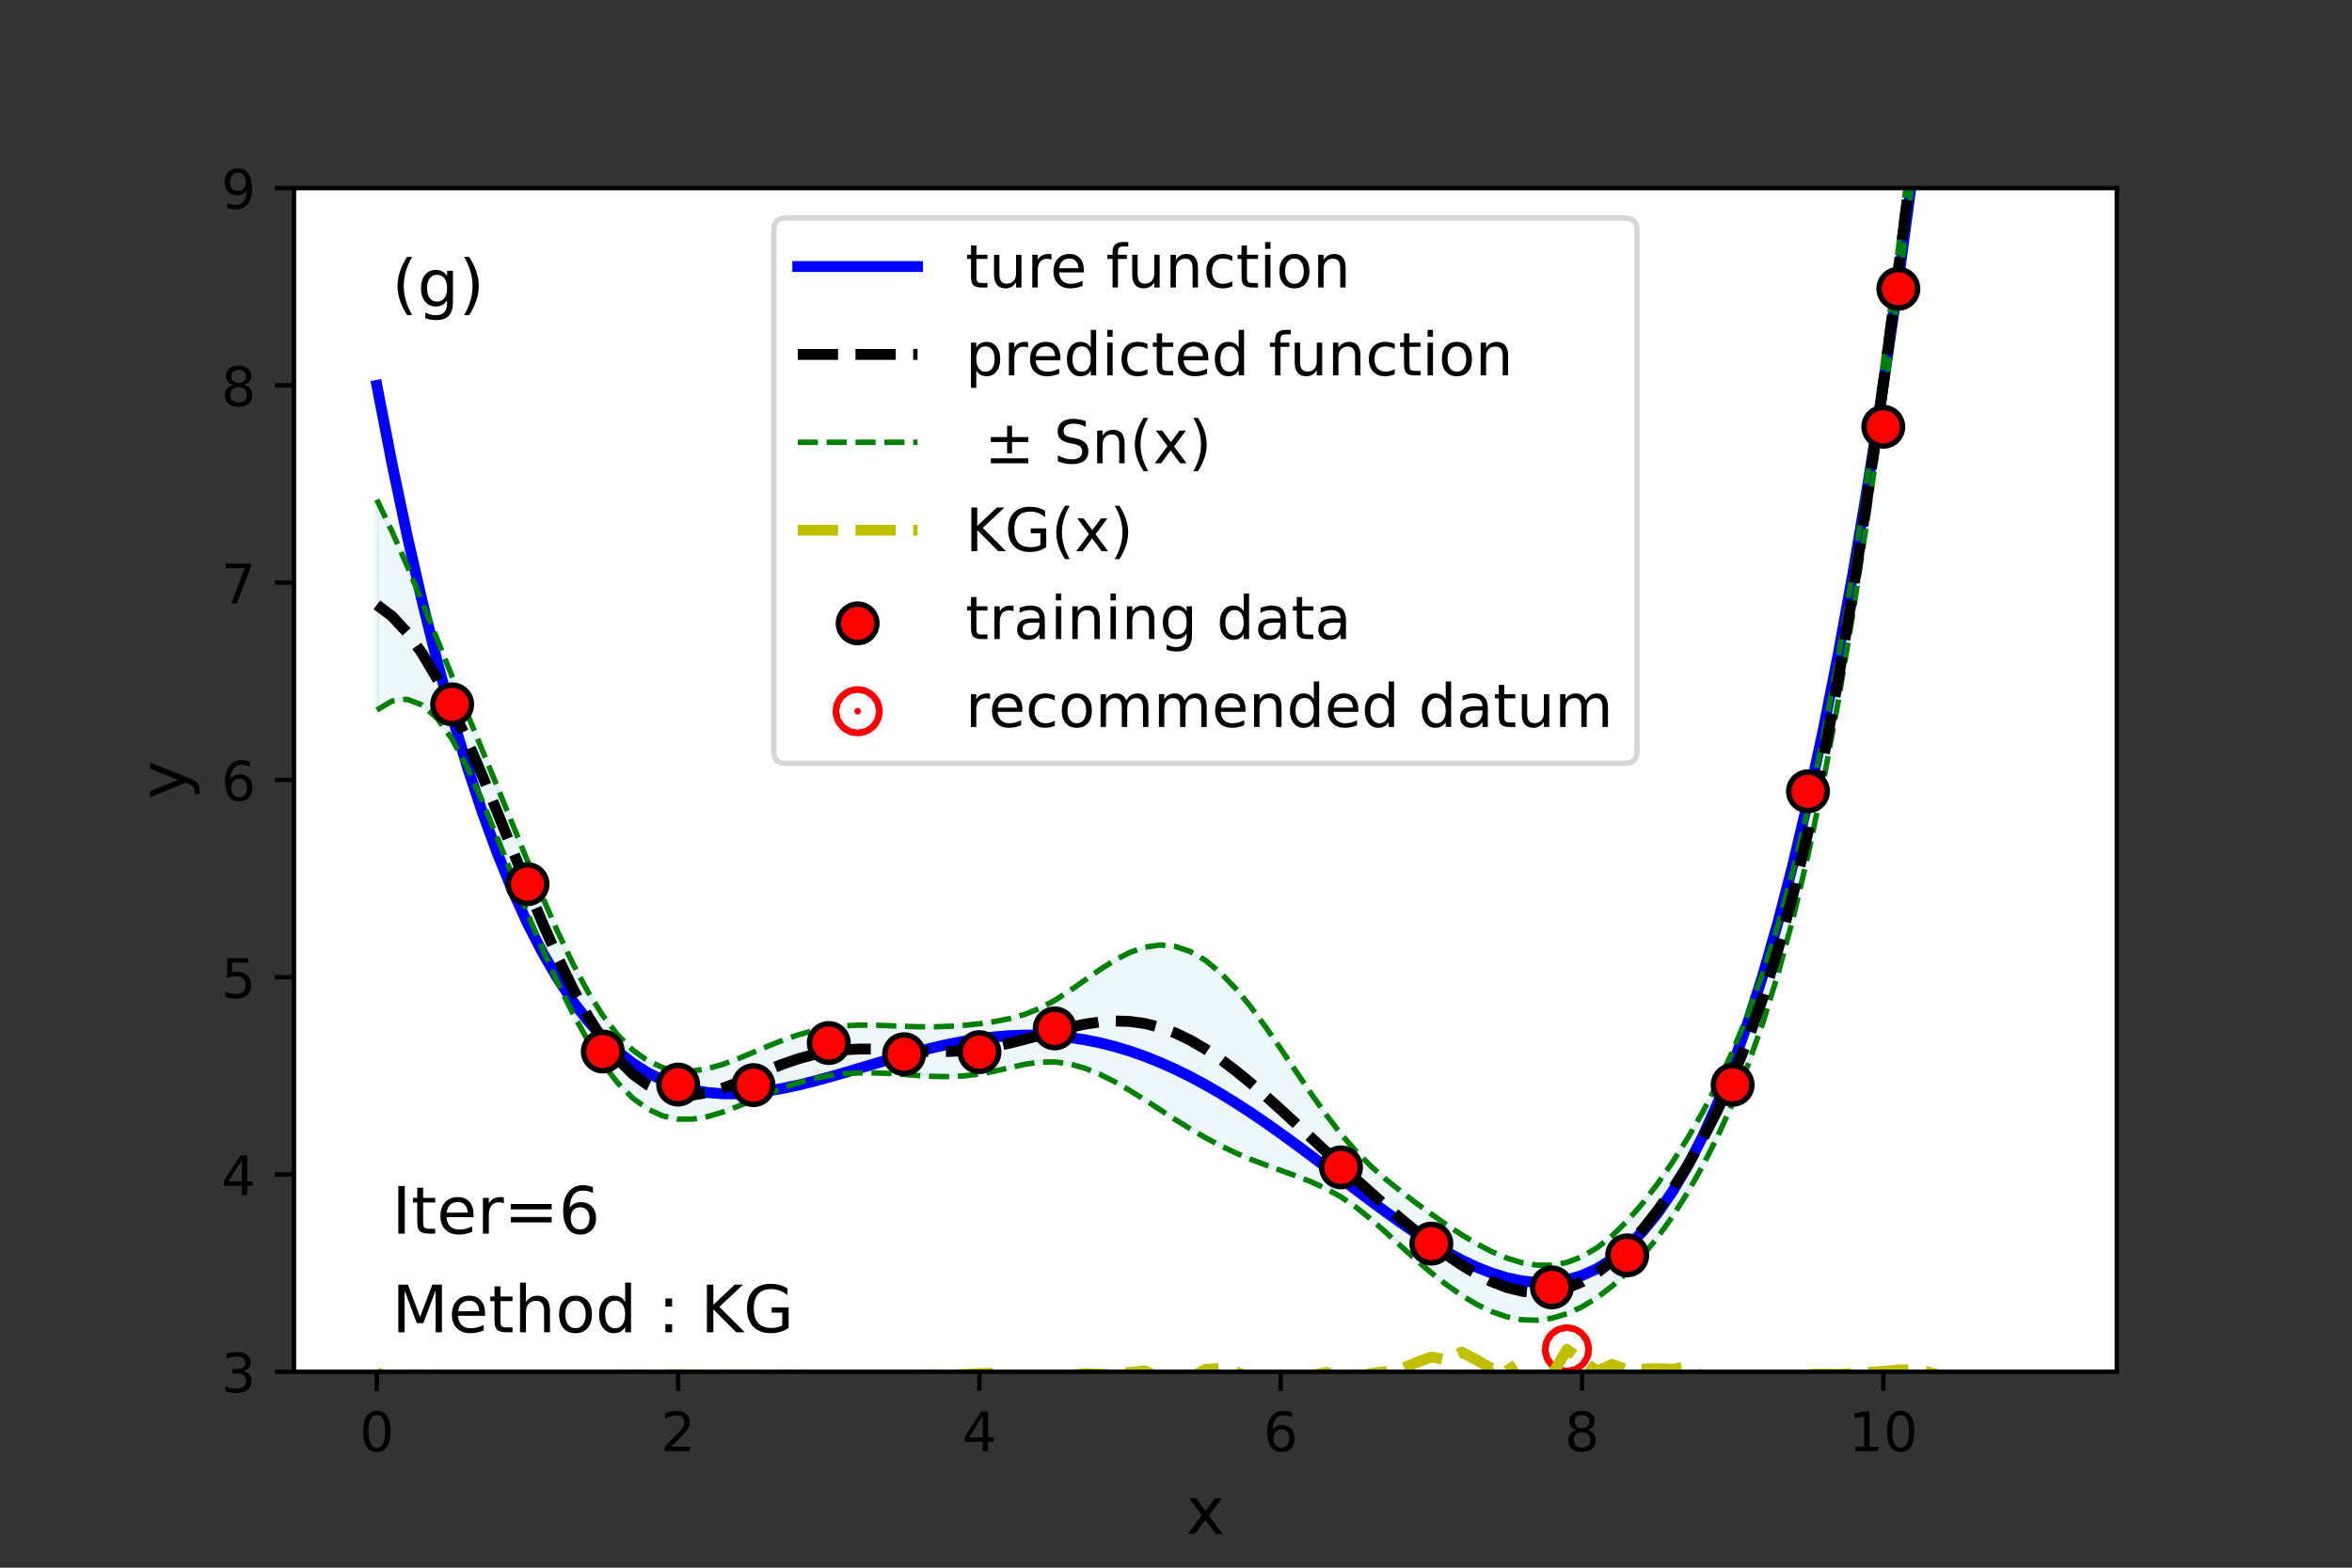 <?xml version="1.0" encoding="utf-8" standalone="no"?>
<!DOCTYPE svg PUBLIC "-//W3C//DTD SVG 1.1//EN"
  "http://www.w3.org/Graphics/SVG/1.1/DTD/svg11.dtd">
<!-- Created with matplotlib (https://matplotlib.org/) -->
<svg height="288pt" version="1.1" viewBox="0 0 432 288" width="432pt" xmlns="http://www.w3.org/2000/svg" xmlns:xlink="http://www.w3.org/1999/xlink">
 <rect x="0" y="0" width="432" height="288" fill="#333333" stroke="none"/>
 <defs>
  <style type="text/css">*{stroke-linecap:butt;stroke-linejoin:round;}</style>
 </defs>
 <g id="figure_1">
  <g id="patch_1">
   <path d="M 0 288 
L 432 288 
L 432 0 
L 0 0 
z
" style="fill:none;"/>
  </g>
  <g id="axes_1">
   <g id="patch_2">
    <path d="M 54 252 
L 388.8 252 
L 388.8 34.56 
L 54 34.56 
z
" style="fill:#ffffff;"/>
   </g>
   <g id="PolyCollection_1">
    <path clip-path="url(#pab3b0b5435)" d="M 69.218 91.794 
L 69.218 130.442 
L 71.985 128.796 
L 74.752 128.461 
L 77.519 129.501 
L 80.286 131.953 
L 83.053 135.815 
L 85.82 140.983 
L 88.587 147.165 
L 91.354 153.931 
L 94.121 160.89 
L 96.888 167.759 
L 99.655 174.343 
L 102.421 180.499 
L 105.188 186.121 
L 107.955 191.12 
L 110.722 195.426 
L 113.489 198.985 
L 116.256 201.767 
L 119.023 203.769 
L 121.79 205.024 
L 124.557 205.598 
L 127.324 205.584 
L 130.091 205.098 
L 132.858 204.264 
L 135.625 203.209 
L 138.392 202.051 
L 141.159 200.895 
L 143.926 199.823 
L 146.693 198.897 
L 149.46 198.154 
L 152.226 197.611 
L 154.993 197.267 
L 157.76 197.105 
L 160.527 197.099 
L 163.294 197.212 
L 166.061 197.398 
L 168.828 197.599 
L 171.595 197.75 
L 174.362 197.786 
L 177.129 197.65 
L 179.896 197.314 
L 182.663 196.788 
L 185.43 196.146 
L 188.197 195.531 
L 190.964 195.126 
L 193.731 195.085 
L 196.498 195.465 
L 199.264 196.243 
L 202.031 197.363 
L 204.798 198.758 
L 207.565 200.358 
L 210.332 202.089 
L 213.099 203.882 
L 215.866 205.67 
L 218.633 207.392 
L 221.4 209.002 
L 224.167 210.472 
L 226.934 211.788 
L 229.701 212.96 
L 232.468 214.019 
L 235.235 215.012 
L 238.002 216.008 
L 240.769 217.089 
L 243.536 218.351 
L 246.302 219.891 
L 249.069 221.778 
L 251.836 224.001 
L 254.603 226.453 
L 257.37 228.987 
L 260.137 231.476 
L 262.904 233.836 
L 265.671 236.01 
L 268.438 237.951 
L 271.205 239.614 
L 273.972 240.95 
L 276.739 241.91 
L 279.506 242.452 
L 282.273 242.546 
L 285.04 242.178 
L 287.807 241.352 
L 290.574 240.083 
L 293.34 238.389 
L 296.107 236.278 
L 298.874 233.747 
L 301.641 230.783 
L 304.408 227.373 
L 307.175 223.498 
L 309.942 219.135 
L 312.709 214.25 
L 315.476 208.786 
L 318.243 202.661 
L 321.01 195.759 
L 323.777 187.932 
L 326.544 179.008 
L 329.311 168.803 
L 332.078 157.146 
L 334.845 143.9 
L 337.612 128.985 
L 340.379 112.385 
L 343.145 94.165 
L 345.912 74.461 
L 348.679 53.492 
L 351.446 31.564 
L 354.213 9.09 
L 356.98 -13.386 
L 359.747 -35.199 
L 362.514 -55.629 
L 365.281 -74.005 
L 368.048 -89.772 
L 370.815 -102.475 
L 373.582 -111.76 
L 373.582 -142.102 
L 373.582 -142.102 
L 370.815 -126.517 
L 368.048 -108.509 
L 365.281 -88.548 
L 362.514 -67.149 
L 359.747 -44.816 
L 356.98 -21.989 
L 354.213 0.956 
L 351.446 23.646 
L 348.679 45.689 
L 345.912 66.708 
L 343.145 86.383 
L 340.379 104.487 
L 337.612 120.896 
L 334.845 135.582 
L 332.078 148.594 
L 329.311 160.034 
L 326.544 170.041 
L 323.777 178.776 
L 321.01 186.409 
L 318.243 193.111 
L 315.476 199.045 
L 312.709 204.355 
L 309.942 209.158 
L 307.175 213.532 
L 304.408 217.519 
L 301.641 221.119 
L 298.874 224.304 
L 296.107 227.023 
L 293.34 229.221 
L 290.574 230.858 
L 287.807 231.921 
L 285.04 232.429 
L 282.273 232.424 
L 279.506 231.964 
L 276.739 231.111 
L 273.972 229.929 
L 271.205 228.478 
L 268.438 226.814 
L 265.671 224.99 
L 262.904 223.05 
L 260.137 221.026 
L 257.37 218.921 
L 254.603 216.698 
L 251.836 214.266 
L 249.069 211.501 
L 246.302 208.32 
L 243.536 204.732 
L 240.769 200.835 
L 238.002 196.763 
L 235.235 192.659 
L 232.468 188.669 
L 229.701 184.93 
L 226.934 181.572 
L 224.167 178.708 
L 221.4 176.432 
L 218.633 174.807 
L 215.866 173.867 
L 213.099 173.608 
L 210.332 173.993 
L 207.565 174.948 
L 204.798 176.369 
L 202.031 178.124 
L 199.264 180.059 
L 196.498 182.002 
L 193.731 183.781 
L 190.964 185.252 
L 188.197 186.354 
L 185.43 187.13 
L 182.663 187.677 
L 179.896 188.073 
L 177.129 188.358 
L 174.362 188.543 
L 171.595 188.63 
L 168.828 188.623 
L 166.061 188.544 
L 163.294 188.43 
L 160.527 188.335 
L 157.76 188.325 
L 154.993 188.457 
L 152.226 188.781 
L 149.46 189.323 
L 146.693 190.084 
L 143.926 191.039 
L 141.159 192.138 
L 138.392 193.31 
L 135.625 194.463 
L 132.858 195.495 
L 130.091 196.292 
L 127.324 196.742 
L 124.557 196.731 
L 121.79 196.153 
L 119.023 194.914 
L 116.256 192.935 
L 113.489 190.16 
L 110.722 186.56 
L 107.955 182.146 
L 105.188 176.974 
L 102.421 171.15 
L 99.655 164.821 
L 96.888 158.165 
L 94.121 151.36 
L 91.354 144.555 
L 88.587 137.819 
L 85.82 131.103 
L 83.053 124.298 
L 80.286 117.395 
L 77.519 110.526 
L 74.752 103.87 
L 71.985 97.585 
L 69.218 91.794 
z
" style="fill:#add8e6;fill-opacity:0.2;stroke:#add8e6;stroke-opacity:0.2;"/>
   </g>
   <g id="PathCollection_1">
    <defs>
     <path d="M 0 0.612 
C 0.162 0.612 0.318 0.548 0.433 0.433 
C 0.548 0.318 0.612 0.162 0.612 0 
C 0.612 -0.162 0.548 -0.318 0.433 -0.433 
C 0.318 -0.548 0.162 -0.612 0 -0.612 
C -0.162 -0.612 -0.318 -0.548 -0.433 -0.433 
C -0.548 -0.318 -0.612 -0.162 -0.612 0 
C -0.612 0.162 -0.548 0.318 -0.433 0.433 
C -0.318 0.548 -0.162 0.612 0 0.612 
z
" id="m91e4981011" style="stroke:#ff0000;stroke-width:8;"/>
    </defs>
    <g clip-path="url(#pab3b0b5435)">
     <use style="fill:#ff0000;stroke:#ff0000;stroke-width:8;" x="287.807" xlink:href="#m91e4981011" y="247.895"/>
    </g>
   </g>
   <g id="matplotlib.axis_1">
    <g id="xtick_1">
     <g id="line2d_1">
      <defs>
       <path d="M 0 0 
L 0 3.5 
" id="m05c52cda92" style="stroke:#000000;stroke-width:0.8;"/>
      </defs>
      <g>
       <use style="stroke:#000000;stroke-width:0.8;" x="69.218" xlink:href="#m05c52cda92" y="252"/>
      </g>
     </g>
     <g id="text_1">
      <!-- 0 -->
      <g transform="translate(66.037 266.598)scale(0.1 -0.1)">
       <defs>
        <path d="M 31.781 66.406 
Q 24.172 66.406 20.328 58.906 
Q 16.5 51.422 16.5 36.375 
Q 16.5 21.391 20.328 13.891 
Q 24.172 6.391 31.781 6.391 
Q 39.453 6.391 43.281 13.891 
Q 47.125 21.391 47.125 36.375 
Q 47.125 51.422 43.281 58.906 
Q 39.453 66.406 31.781 66.406 
z
M 31.781 74.219 
Q 44.047 74.219 50.516 64.516 
Q 56.984 54.828 56.984 36.375 
Q 56.984 17.969 50.516 8.266 
Q 44.047 -1.422 31.781 -1.422 
Q 19.531 -1.422 13.062 8.266 
Q 6.594 17.969 6.594 36.375 
Q 6.594 54.828 13.062 64.516 
Q 19.531 74.219 31.781 74.219 
z
" id="DejaVuSans-48"/>
       </defs>
       <use xlink:href="#DejaVuSans-48"/>
      </g>
     </g>
    </g>
    <g id="xtick_2">
     <g id="line2d_2">
      <g>
       <use style="stroke:#000000;stroke-width:0.8;" x="124.557" xlink:href="#m05c52cda92" y="252"/>
      </g>
     </g>
     <g id="text_2">
      <!-- 2 -->
      <g transform="translate(121.376 266.598)scale(0.1 -0.1)">
       <defs>
        <path d="M 19.188 8.297 
L 53.609 8.297 
L 53.609 0 
L 7.328 0 
L 7.328 8.297 
Q 12.938 14.109 22.625 23.891 
Q 32.328 33.688 34.812 36.531 
Q 39.547 41.844 41.422 45.531 
Q 43.312 49.219 43.312 52.781 
Q 43.312 58.594 39.234 62.25 
Q 35.156 65.922 28.609 65.922 
Q 23.969 65.922 18.812 64.312 
Q 13.672 62.703 7.812 59.422 
L 7.812 69.391 
Q 13.766 71.781 18.938 73 
Q 24.125 74.219 28.422 74.219 
Q 39.75 74.219 46.484 68.547 
Q 53.219 62.891 53.219 53.422 
Q 53.219 48.922 51.531 44.891 
Q 49.859 40.875 45.406 35.406 
Q 44.188 33.984 37.641 27.219 
Q 31.109 20.453 19.188 8.297 
z
" id="DejaVuSans-50"/>
       </defs>
       <use xlink:href="#DejaVuSans-50"/>
      </g>
     </g>
    </g>
    <g id="xtick_3">
     <g id="line2d_3">
      <g>
       <use style="stroke:#000000;stroke-width:0.8;" x="179.896" xlink:href="#m05c52cda92" y="252"/>
      </g>
     </g>
     <g id="text_3">
      <!-- 4 -->
      <g transform="translate(176.715 266.598)scale(0.1 -0.1)">
       <defs>
        <path d="M 37.797 64.312 
L 12.891 25.391 
L 37.797 25.391 
z
M 35.203 72.906 
L 47.609 72.906 
L 47.609 25.391 
L 58.016 25.391 
L 58.016 17.188 
L 47.609 17.188 
L 47.609 0 
L 37.797 0 
L 37.797 17.188 
L 4.891 17.188 
L 4.891 26.703 
z
" id="DejaVuSans-52"/>
       </defs>
       <use xlink:href="#DejaVuSans-52"/>
      </g>
     </g>
    </g>
    <g id="xtick_4">
     <g id="line2d_4">
      <g>
       <use style="stroke:#000000;stroke-width:0.8;" x="235.235" xlink:href="#m05c52cda92" y="252"/>
      </g>
     </g>
     <g id="text_4">
      <!-- 6 -->
      <g transform="translate(232.053 266.598)scale(0.1 -0.1)">
       <defs>
        <path d="M 33.016 40.375 
Q 26.375 40.375 22.484 35.828 
Q 18.609 31.297 18.609 23.391 
Q 18.609 15.531 22.484 10.953 
Q 26.375 6.391 33.016 6.391 
Q 39.656 6.391 43.531 10.953 
Q 47.406 15.531 47.406 23.391 
Q 47.406 31.297 43.531 35.828 
Q 39.656 40.375 33.016 40.375 
z
M 52.594 71.297 
L 52.594 62.312 
Q 48.875 64.062 45.094 64.984 
Q 41.312 65.922 37.594 65.922 
Q 27.828 65.922 22.672 59.328 
Q 17.531 52.734 16.797 39.406 
Q 19.672 43.656 24.016 45.922 
Q 28.375 48.188 33.594 48.188 
Q 44.578 48.188 50.953 41.516 
Q 57.328 34.859 57.328 23.391 
Q 57.328 12.156 50.688 5.359 
Q 44.047 -1.422 33.016 -1.422 
Q 20.359 -1.422 13.672 8.266 
Q 6.984 17.969 6.984 36.375 
Q 6.984 53.656 15.188 63.938 
Q 23.391 74.219 37.203 74.219 
Q 40.922 74.219 44.703 73.484 
Q 48.484 72.75 52.594 71.297 
z
" id="DejaVuSans-54"/>
       </defs>
       <use xlink:href="#DejaVuSans-54"/>
      </g>
     </g>
    </g>
    <g id="xtick_5">
     <g id="line2d_5">
      <g>
       <use style="stroke:#000000;stroke-width:0.8;" x="290.574" xlink:href="#m05c52cda92" y="252"/>
      </g>
     </g>
     <g id="text_5">
      <!-- 8 -->
      <g transform="translate(287.392 266.598)scale(0.1 -0.1)">
       <defs>
        <path d="M 31.781 34.625 
Q 24.75 34.625 20.719 30.859 
Q 16.703 27.094 16.703 20.516 
Q 16.703 13.922 20.719 10.156 
Q 24.75 6.391 31.781 6.391 
Q 38.812 6.391 42.859 10.172 
Q 46.922 13.969 46.922 20.516 
Q 46.922 27.094 42.891 30.859 
Q 38.875 34.625 31.781 34.625 
z
M 21.922 38.812 
Q 15.578 40.375 12.031 44.719 
Q 8.5 49.078 8.5 55.328 
Q 8.5 64.062 14.719 69.141 
Q 20.953 74.219 31.781 74.219 
Q 42.672 74.219 48.875 69.141 
Q 55.078 64.062 55.078 55.328 
Q 55.078 49.078 51.531 44.719 
Q 48 40.375 41.703 38.812 
Q 48.828 37.156 52.797 32.312 
Q 56.781 27.484 56.781 20.516 
Q 56.781 9.906 50.312 4.234 
Q 43.844 -1.422 31.781 -1.422 
Q 19.734 -1.422 13.25 4.234 
Q 6.781 9.906 6.781 20.516 
Q 6.781 27.484 10.781 32.312 
Q 14.797 37.156 21.922 38.812 
z
M 18.312 54.391 
Q 18.312 48.734 21.844 45.562 
Q 25.391 42.391 31.781 42.391 
Q 38.141 42.391 41.719 45.562 
Q 45.312 48.734 45.312 54.391 
Q 45.312 60.062 41.719 63.234 
Q 38.141 66.406 31.781 66.406 
Q 25.391 66.406 21.844 63.234 
Q 18.312 60.062 18.312 54.391 
z
" id="DejaVuSans-56"/>
       </defs>
       <use xlink:href="#DejaVuSans-56"/>
      </g>
     </g>
    </g>
    <g id="xtick_6">
     <g id="line2d_6">
      <g>
       <use style="stroke:#000000;stroke-width:0.8;" x="345.912" xlink:href="#m05c52cda92" y="252"/>
      </g>
     </g>
     <g id="text_6">
      <!-- 10 -->
      <g transform="translate(339.55 266.598)scale(0.1 -0.1)">
       <defs>
        <path d="M 12.406 8.297 
L 28.516 8.297 
L 28.516 63.922 
L 10.984 60.406 
L 10.984 69.391 
L 28.422 72.906 
L 38.281 72.906 
L 38.281 8.297 
L 54.391 8.297 
L 54.391 0 
L 12.406 0 
z
" id="DejaVuSans-49"/>
       </defs>
       <use xlink:href="#DejaVuSans-49"/>
       <use x="63.623" xlink:href="#DejaVuSans-48"/>
      </g>
     </g>
    </g>
    <g id="text_7">
     <!-- x -->
     <g transform="translate(217.849 281.796)scale(0.12 -0.12)">
      <defs>
       <path d="M 54.891 54.688 
L 35.109 28.078 
L 55.906 0 
L 45.312 0 
L 29.391 21.484 
L 13.484 0 
L 2.875 0 
L 24.125 28.609 
L 4.688 54.688 
L 15.281 54.688 
L 29.781 35.203 
L 44.281 54.688 
z
" id="DejaVuSans-120"/>
      </defs>
      <use xlink:href="#DejaVuSans-120"/>
     </g>
    </g>
   </g>
   <g id="matplotlib.axis_2">
    <g id="ytick_1">
     <g id="line2d_7">
      <defs>
       <path d="M 0 0 
L -3.5 0 
" id="m1da224f43c" style="stroke:#000000;stroke-width:0.8;"/>
      </defs>
      <g>
       <use style="stroke:#000000;stroke-width:0.8;" x="54" xlink:href="#m1da224f43c" y="252"/>
      </g>
     </g>
     <g id="text_8">
      <!-- 3 -->
      <g transform="translate(40.638 255.799)scale(0.1 -0.1)">
       <defs>
        <path d="M 40.578 39.312 
Q 47.656 37.797 51.625 33 
Q 55.609 28.219 55.609 21.188 
Q 55.609 10.406 48.188 4.484 
Q 40.766 -1.422 27.094 -1.422 
Q 22.516 -1.422 17.656 -0.516 
Q 12.797 0.391 7.625 2.203 
L 7.625 11.719 
Q 11.719 9.328 16.594 8.109 
Q 21.484 6.891 26.812 6.891 
Q 36.078 6.891 40.938 10.547 
Q 45.797 14.203 45.797 21.188 
Q 45.797 27.641 41.281 31.266 
Q 36.766 34.906 28.719 34.906 
L 20.219 34.906 
L 20.219 43.016 
L 29.109 43.016 
Q 36.375 43.016 40.234 45.922 
Q 44.094 48.828 44.094 54.297 
Q 44.094 59.906 40.109 62.906 
Q 36.141 65.922 28.719 65.922 
Q 24.656 65.922 20.016 65.031 
Q 15.375 64.156 9.812 62.312 
L 9.812 71.094 
Q 15.438 72.656 20.344 73.438 
Q 25.25 74.219 29.594 74.219 
Q 40.828 74.219 47.359 69.109 
Q 53.906 64.016 53.906 55.328 
Q 53.906 49.266 50.438 45.094 
Q 46.969 40.922 40.578 39.312 
z
" id="DejaVuSans-51"/>
       </defs>
       <use xlink:href="#DejaVuSans-51"/>
      </g>
     </g>
    </g>
    <g id="ytick_2">
     <g id="line2d_8">
      <g>
       <use style="stroke:#000000;stroke-width:0.8;" x="54" xlink:href="#m1da224f43c" y="215.76"/>
      </g>
     </g>
     <g id="text_9">
      <!-- 4 -->
      <g transform="translate(40.638 219.559)scale(0.1 -0.1)">
       <use xlink:href="#DejaVuSans-52"/>
      </g>
     </g>
    </g>
    <g id="ytick_3">
     <g id="line2d_9">
      <g>
       <use style="stroke:#000000;stroke-width:0.8;" x="54" xlink:href="#m1da224f43c" y="179.52"/>
      </g>
     </g>
     <g id="text_10">
      <!-- 5 -->
      <g transform="translate(40.638 183.319)scale(0.1 -0.1)">
       <defs>
        <path d="M 10.797 72.906 
L 49.516 72.906 
L 49.516 64.594 
L 19.828 64.594 
L 19.828 46.734 
Q 21.969 47.469 24.109 47.828 
Q 26.266 48.188 28.422 48.188 
Q 40.625 48.188 47.75 41.5 
Q 54.891 34.812 54.891 23.391 
Q 54.891 11.625 47.562 5.094 
Q 40.234 -1.422 26.906 -1.422 
Q 22.312 -1.422 17.547 -0.641 
Q 12.797 0.141 7.719 1.703 
L 7.719 11.625 
Q 12.109 9.234 16.797 8.062 
Q 21.484 6.891 26.703 6.891 
Q 35.156 6.891 40.078 11.328 
Q 45.016 15.766 45.016 23.391 
Q 45.016 31 40.078 35.438 
Q 35.156 39.891 26.703 39.891 
Q 22.75 39.891 18.812 39.016 
Q 14.891 38.141 10.797 36.281 
z
" id="DejaVuSans-53"/>
       </defs>
       <use xlink:href="#DejaVuSans-53"/>
      </g>
     </g>
    </g>
    <g id="ytick_4">
     <g id="line2d_10">
      <g>
       <use style="stroke:#000000;stroke-width:0.8;" x="54" xlink:href="#m1da224f43c" y="143.28"/>
      </g>
     </g>
     <g id="text_11">
      <!-- 6 -->
      <g transform="translate(40.638 147.079)scale(0.1 -0.1)">
       <use xlink:href="#DejaVuSans-54"/>
      </g>
     </g>
    </g>
    <g id="ytick_5">
     <g id="line2d_11">
      <g>
       <use style="stroke:#000000;stroke-width:0.8;" x="54" xlink:href="#m1da224f43c" y="107.04"/>
      </g>
     </g>
     <g id="text_12">
      <!-- 7 -->
      <g transform="translate(40.638 110.839)scale(0.1 -0.1)">
       <defs>
        <path d="M 8.203 72.906 
L 55.078 72.906 
L 55.078 68.703 
L 28.609 0 
L 18.312 0 
L 43.219 64.594 
L 8.203 64.594 
z
" id="DejaVuSans-55"/>
       </defs>
       <use xlink:href="#DejaVuSans-55"/>
      </g>
     </g>
    </g>
    <g id="ytick_6">
     <g id="line2d_12">
      <g>
       <use style="stroke:#000000;stroke-width:0.8;" x="54" xlink:href="#m1da224f43c" y="70.8"/>
      </g>
     </g>
     <g id="text_13">
      <!-- 8 -->
      <g transform="translate(40.638 74.599)scale(0.1 -0.1)">
       <use xlink:href="#DejaVuSans-56"/>
      </g>
     </g>
    </g>
    <g id="ytick_7">
     <g id="line2d_13">
      <g>
       <use style="stroke:#000000;stroke-width:0.8;" x="54" xlink:href="#m1da224f43c" y="34.56"/>
      </g>
     </g>
     <g id="text_14">
      <!-- 9 -->
      <g transform="translate(40.638 38.359)scale(0.1 -0.1)">
       <defs>
        <path d="M 10.984 1.516 
L 10.984 10.5 
Q 14.703 8.734 18.5 7.812 
Q 22.312 6.891 25.984 6.891 
Q 35.75 6.891 40.891 13.453 
Q 46.047 20.016 46.781 33.406 
Q 43.953 29.203 39.594 26.953 
Q 35.25 24.703 29.984 24.703 
Q 19.047 24.703 12.672 31.312 
Q 6.297 37.938 6.297 49.422 
Q 6.297 60.641 12.938 67.422 
Q 19.578 74.219 30.609 74.219 
Q 43.266 74.219 49.922 64.516 
Q 56.594 54.828 56.594 36.375 
Q 56.594 19.141 48.406 8.859 
Q 40.234 -1.422 26.422 -1.422 
Q 22.703 -1.422 18.891 -0.688 
Q 15.094 0.047 10.984 1.516 
z
M 30.609 32.422 
Q 37.25 32.422 41.125 36.953 
Q 45.016 41.5 45.016 49.422 
Q 45.016 57.281 41.125 61.844 
Q 37.25 66.406 30.609 66.406 
Q 23.969 66.406 20.094 61.844 
Q 16.219 57.281 16.219 49.422 
Q 16.219 41.5 20.094 36.953 
Q 23.969 32.422 30.609 32.422 
z
" id="DejaVuSans-57"/>
       </defs>
       <use xlink:href="#DejaVuSans-57"/>
      </g>
     </g>
    </g>
    <g id="text_15">
     <!-- y -->
     <g transform="translate(34.142 146.831)rotate(-90)scale(0.12 -0.12)">
      <defs>
       <path d="M 32.172 -5.078 
Q 28.375 -14.844 24.75 -17.812 
Q 21.141 -20.797 15.094 -20.797 
L 7.906 -20.797 
L 7.906 -13.281 
L 13.188 -13.281 
Q 16.891 -13.281 18.938 -11.516 
Q 21 -9.766 23.484 -3.219 
L 25.094 0.875 
L 2.984 54.688 
L 12.5 54.688 
L 29.594 11.922 
L 46.688 54.688 
L 56.203 54.688 
z
" id="DejaVuSans-121"/>
      </defs>
      <use xlink:href="#DejaVuSans-121"/>
     </g>
    </g>
   </g>
   <g id="line2d_14">
    <path clip-path="url(#pab3b0b5435)" d="M 69.218 70.8 
L 71.985 85.084 
L 74.752 98.255 
L 77.519 110.365 
L 80.286 121.466 
L 83.053 131.608 
L 85.82 140.842 
L 88.587 149.214 
L 91.354 156.771 
L 94.121 163.561 
L 96.888 169.626 
L 99.655 175.012 
L 102.421 179.761 
L 105.188 183.913 
L 107.955 187.509 
L 110.722 190.589 
L 113.489 193.19 
L 116.256 195.349 
L 119.023 197.101 
L 121.79 198.482 
L 124.557 199.524 
L 127.324 200.261 
L 130.091 200.723 
L 132.858 200.94 
L 135.625 200.941 
L 138.392 200.754 
L 141.159 200.406 
L 143.926 199.922 
L 146.693 199.327 
L 149.46 198.643 
L 152.226 197.894 
L 154.993 197.099 
L 157.76 196.279 
L 160.527 195.453 
L 163.294 194.638 
L 166.061 193.851 
L 168.828 193.106 
L 171.595 192.419 
L 174.362 191.803 
L 177.129 191.268 
L 179.896 190.827 
L 182.663 190.488 
L 185.43 190.261 
L 188.197 190.153 
L 190.964 190.17 
L 193.731 190.317 
L 196.498 190.599 
L 199.264 191.018 
L 202.031 191.576 
L 204.798 192.273 
L 207.565 193.11 
L 210.332 194.084 
L 213.099 195.194 
L 215.866 196.434 
L 218.633 197.8 
L 221.4 199.287 
L 224.167 200.885 
L 226.934 202.589 
L 229.701 204.386 
L 232.468 206.268 
L 235.235 208.222 
L 238.002 210.235 
L 240.769 212.294 
L 243.536 214.383 
L 246.302 216.485 
L 249.069 218.584 
L 251.836 220.661 
L 254.603 222.696 
L 257.37 224.668 
L 260.137 226.556 
L 262.904 228.335 
L 265.671 229.983 
L 268.438 231.473 
L 271.205 232.78 
L 273.972 233.875 
L 276.739 234.729 
L 279.506 235.314 
L 282.273 235.598 
L 285.04 235.548 
L 287.807 235.132 
L 290.574 234.315 
L 293.34 233.061 
L 296.107 231.335 
L 298.874 229.098 
L 301.641 226.31 
L 304.408 222.933 
L 307.175 218.925 
L 309.942 214.244 
L 312.709 208.846 
L 315.476 202.686 
L 318.243 195.719 
L 321.01 187.899 
L 323.777 179.176 
L 326.544 169.503 
L 329.311 158.828 
L 332.078 147.101 
L 334.845 134.269 
L 337.612 120.278 
L 340.379 105.074 
L 343.145 88.6 
L 345.912 70.8 
L 348.679 51.616 
L 351.446 30.987 
L 354.213 8.855 
L 355.364 -1 
" style="fill:none;stroke:#0000ff;stroke-linecap:square;stroke-width:2;"/>
   </g>
   <g id="line2d_15">
    <path clip-path="url(#pab3b0b5435)" d="M 69.218 130.442 
L 71.985 128.796 
L 74.752 128.461 
L 77.519 129.501 
L 80.286 131.953 
L 83.053 135.815 
L 85.82 140.983 
L 88.587 147.165 
L 91.354 153.931 
L 94.121 160.89 
L 96.888 167.759 
L 99.655 174.343 
L 102.421 180.499 
L 105.188 186.121 
L 107.955 191.12 
L 110.722 195.426 
L 113.489 198.985 
L 116.256 201.767 
L 119.023 203.769 
L 121.79 205.024 
L 124.557 205.598 
L 127.324 205.584 
L 130.091 205.098 
L 132.858 204.264 
L 135.625 203.209 
L 138.392 202.051 
L 141.159 200.895 
L 143.926 199.823 
L 146.693 198.897 
L 149.46 198.154 
L 152.226 197.611 
L 154.993 197.267 
L 157.76 197.105 
L 160.527 197.099 
L 163.294 197.212 
L 166.061 197.398 
L 168.828 197.599 
L 171.595 197.75 
L 174.362 197.786 
L 177.129 197.65 
L 179.896 197.314 
L 182.663 196.788 
L 185.43 196.146 
L 188.197 195.531 
L 190.964 195.126 
L 193.731 195.085 
L 196.498 195.465 
L 199.264 196.243 
L 202.031 197.363 
L 204.798 198.758 
L 207.565 200.358 
L 210.332 202.089 
L 213.099 203.882 
L 215.866 205.67 
L 218.633 207.392 
L 221.4 209.002 
L 224.167 210.472 
L 226.934 211.788 
L 229.701 212.96 
L 232.468 214.019 
L 235.235 215.012 
L 238.002 216.008 
L 240.769 217.089 
L 243.536 218.351 
L 246.302 219.891 
L 249.069 221.778 
L 251.836 224.001 
L 254.603 226.453 
L 257.37 228.987 
L 260.137 231.476 
L 262.904 233.836 
L 265.671 236.01 
L 268.438 237.951 
L 271.205 239.614 
L 273.972 240.95 
L 276.739 241.91 
L 279.506 242.452 
L 282.273 242.546 
L 285.04 242.178 
L 287.807 241.352 
L 290.574 240.083 
L 293.34 238.389 
L 296.107 236.278 
L 298.874 233.747 
L 301.641 230.783 
L 304.408 227.373 
L 307.175 223.498 
L 309.942 219.135 
L 312.709 214.25 
L 315.476 208.786 
L 318.243 202.661 
L 321.01 195.759 
L 323.777 187.932 
L 326.544 179.008 
L 329.311 168.803 
L 332.078 157.146 
L 334.845 143.9 
L 337.612 128.985 
L 340.379 112.385 
L 343.145 94.165 
L 345.912 74.461 
L 348.679 53.492 
L 351.446 31.564 
L 354.213 9.09 
L 355.455 -1 
" style="fill:none;stroke:#008000;stroke-dasharray:3.7,1.6;stroke-dashoffset:0;"/>
   </g>
   <g id="line2d_16">
    <path clip-path="url(#pab3b0b5435)" d="M 69.218 91.794 
L 71.985 97.585 
L 74.752 103.87 
L 77.519 110.526 
L 80.286 117.395 
L 83.053 124.298 
L 85.82 131.103 
L 88.587 137.819 
L 91.354 144.555 
L 94.121 151.36 
L 96.888 158.165 
L 99.655 164.821 
L 102.421 171.15 
L 105.188 176.974 
L 107.955 182.146 
L 110.722 186.56 
L 113.489 190.16 
L 116.256 192.935 
L 119.023 194.914 
L 121.79 196.153 
L 124.557 196.731 
L 127.324 196.742 
L 130.091 196.292 
L 132.858 195.495 
L 135.625 194.463 
L 138.392 193.31 
L 141.159 192.138 
L 143.926 191.039 
L 146.693 190.084 
L 149.46 189.323 
L 152.226 188.781 
L 154.993 188.457 
L 157.76 188.325 
L 160.527 188.335 
L 163.294 188.43 
L 166.061 188.544 
L 168.828 188.623 
L 171.595 188.63 
L 174.362 188.543 
L 177.129 188.358 
L 179.896 188.073 
L 182.663 187.677 
L 185.43 187.13 
L 188.197 186.354 
L 190.964 185.252 
L 193.731 183.781 
L 196.498 182.002 
L 199.264 180.059 
L 202.031 178.124 
L 204.798 176.369 
L 207.565 174.948 
L 210.332 173.993 
L 213.099 173.608 
L 215.866 173.867 
L 218.633 174.807 
L 221.4 176.432 
L 224.167 178.708 
L 226.934 181.572 
L 229.701 184.93 
L 232.468 188.669 
L 235.235 192.659 
L 238.002 196.763 
L 240.769 200.835 
L 243.536 204.732 
L 246.302 208.32 
L 249.069 211.501 
L 251.836 214.266 
L 254.603 216.698 
L 257.37 218.921 
L 260.137 221.026 
L 262.904 223.05 
L 265.671 224.99 
L 268.438 226.814 
L 271.205 228.478 
L 273.972 229.929 
L 276.739 231.111 
L 279.506 231.964 
L 282.273 232.424 
L 285.04 232.429 
L 287.807 231.921 
L 290.574 230.858 
L 293.34 229.221 
L 296.107 227.023 
L 298.874 224.304 
L 301.641 221.119 
L 304.408 217.519 
L 307.175 213.532 
L 309.942 209.158 
L 312.709 204.355 
L 315.476 199.045 
L 318.243 193.111 
L 321.01 186.409 
L 323.777 178.776 
L 326.544 170.041 
L 329.311 160.034 
L 332.078 148.594 
L 334.845 135.582 
L 337.612 120.896 
L 340.379 104.487 
L 343.145 86.383 
L 345.912 66.708 
L 348.679 45.689 
L 351.446 23.646 
L 354.213 0.956 
L 354.449 -1 
" style="fill:none;stroke:#008000;stroke-dasharray:3.7,1.6;stroke-dashoffset:0;"/>
   </g>
   <g id="line2d_17">
    <path clip-path="url(#pab3b0b5435)" d="M 69.218 252.234 
L 71.985 253.02 
L 74.752 252.838 
L 77.519 252.308 
L 80.286 252.594 
L 83.053 252.641 
L 85.82 252.698 
L 88.587 252.655 
L 91.354 252.646 
L 94.121 252.676 
L 96.888 252.68 
L 99.655 252.7 
L 102.421 252.72 
L 105.188 252.702 
L 107.955 252.671 
L 110.722 252.644 
L 113.489 252.589 
L 116.256 252.561 
L 119.023 252.555 
L 121.79 252.535 
L 124.557 252.545 
L 127.324 252.573 
L 130.091 252.566 
L 132.858 252.581 
L 135.625 252.583 
L 138.392 252.585 
L 141.159 252.585 
L 143.926 252.575 
L 146.693 252.579 
L 149.46 252.624 
L 152.226 252.488 
L 154.993 252.651 
L 157.76 252.684 
L 160.527 252.599 
L 163.294 252.65 
L 166.061 252.637 
L 168.828 252.617 
L 171.595 252.525 
L 174.362 252.579 
L 177.129 252.512 
L 179.896 252.337 
L 182.663 252.282 
L 185.43 252.577 
L 188.197 252.715 
L 190.964 252.67 
L 193.731 252.642 
L 196.498 252.715 
L 199.264 252.309 
L 202.031 252.466 
L 204.798 252.529 
L 207.565 252.115 
L 210.332 251.847 
L 213.099 253.242 
L 215.866 252.521 
L 218.633 253.128 
L 221.4 251.572 
L 224.167 251.408 
L 226.934 251.965 
L 229.701 253.224 
L 232.468 253.491 
L 235.235 253.964 
L 238.002 252.967 
L 240.769 252.778 
L 243.536 252.112 
L 246.302 252.59 
L 249.069 253.013 
L 251.836 252.309 
L 254.603 251.964 
L 257.37 251.463 
L 260.137 250.33 
L 262.904 249.287 
L 265.671 249.814 
L 268.438 248.388 
L 271.205 249.836 
L 273.972 251.422 
L 276.739 250.058 
L 279.506 254.191 
L 282.273 251.924 
L 285.04 252.585 
L 287.807 247.895 
L 290.574 249.908 
L 293.34 251.909 
L 296.107 250.651 
L 298.874 251.671 
L 301.641 251.521 
L 304.408 251.428 
L 307.175 251.544 
L 309.942 251.068 
L 312.709 252.853 
L 315.476 252.776 
L 318.243 253.295 
L 321.01 252.787 
L 323.777 253.253 
L 326.544 253.142 
L 329.311 252.729 
L 332.078 252.509 
L 334.845 252.439 
L 337.612 252.501 
L 340.379 252.335 
L 343.145 252.128 
L 345.912 251.934 
L 348.679 251.675 
L 351.446 251.623 
L 354.213 252.064 
L 356.98 252.836 
L 359.747 254.202 
L 362.514 255.386 
L 365.281 257.79 
L 368.048 260.125 
L 370.815 262.599 
L 373.582 264.394 
" style="fill:none;stroke:#bfbf00;stroke-dasharray:7.4,3.2;stroke-dashoffset:0;stroke-width:2;"/>
   </g>
   <g id="patch_3">
    <path d="M 54 252 
L 54 34.56 
" style="fill:none;stroke:#000000;stroke-linecap:square;stroke-linejoin:miter;stroke-width:0.8;"/>
   </g>
   <g id="patch_4">
    <path d="M 388.8 252 
L 388.8 34.56 
" style="fill:none;stroke:#000000;stroke-linecap:square;stroke-linejoin:miter;stroke-width:0.8;"/>
   </g>
   <g id="patch_5">
    <path d="M 54 252 
L 388.8 252 
" style="fill:none;stroke:#000000;stroke-linecap:square;stroke-linejoin:miter;stroke-width:0.8;"/>
   </g>
   <g id="patch_6">
    <path d="M 54 34.56 
L 388.8 34.56 
" style="fill:none;stroke:#000000;stroke-linecap:square;stroke-linejoin:miter;stroke-width:0.8;"/>
   </g>
   <g id="text_16">
    <!-- Method : KG -->
    <g transform="translate(71.985 244.752)scale(0.12 -0.12)">
     <defs>
      <path d="M 9.812 72.906 
L 24.516 72.906 
L 43.109 23.297 
L 61.812 72.906 
L 76.516 72.906 
L 76.516 0 
L 66.891 0 
L 66.891 64.016 
L 48.094 14.016 
L 38.188 14.016 
L 19.391 64.016 
L 19.391 0 
L 9.812 0 
z
" id="DejaVuSans-77"/>
      <path d="M 56.203 29.594 
L 56.203 25.203 
L 14.891 25.203 
Q 15.484 15.922 20.484 11.062 
Q 25.484 6.203 34.422 6.203 
Q 39.594 6.203 44.453 7.469 
Q 49.312 8.734 54.109 11.281 
L 54.109 2.781 
Q 49.266 0.734 44.188 -0.344 
Q 39.109 -1.422 33.891 -1.422 
Q 20.797 -1.422 13.156 6.188 
Q 5.516 13.812 5.516 26.812 
Q 5.516 40.234 12.766 48.109 
Q 20.016 56 32.328 56 
Q 43.359 56 49.781 48.891 
Q 56.203 41.797 56.203 29.594 
z
M 47.219 32.234 
Q 47.125 39.594 43.094 43.984 
Q 39.062 48.391 32.422 48.391 
Q 24.906 48.391 20.391 44.141 
Q 15.875 39.891 15.188 32.172 
z
" id="DejaVuSans-101"/>
      <path d="M 18.312 70.219 
L 18.312 54.688 
L 36.812 54.688 
L 36.812 47.703 
L 18.312 47.703 
L 18.312 18.016 
Q 18.312 11.328 20.141 9.422 
Q 21.969 7.516 27.594 7.516 
L 36.812 7.516 
L 36.812 0 
L 27.594 0 
Q 17.188 0 13.234 3.875 
Q 9.281 7.766 9.281 18.016 
L 9.281 47.703 
L 2.688 47.703 
L 2.688 54.688 
L 9.281 54.688 
L 9.281 70.219 
z
" id="DejaVuSans-116"/>
      <path d="M 54.891 33.016 
L 54.891 0 
L 45.906 0 
L 45.906 32.719 
Q 45.906 40.484 42.875 44.328 
Q 39.844 48.188 33.797 48.188 
Q 26.516 48.188 22.312 43.547 
Q 18.109 38.922 18.109 30.906 
L 18.109 0 
L 9.078 0 
L 9.078 75.984 
L 18.109 75.984 
L 18.109 46.188 
Q 21.344 51.125 25.703 53.562 
Q 30.078 56 35.797 56 
Q 45.219 56 50.047 50.172 
Q 54.891 44.344 54.891 33.016 
z
" id="DejaVuSans-104"/>
      <path d="M 30.609 48.391 
Q 23.391 48.391 19.188 42.75 
Q 14.984 37.109 14.984 27.297 
Q 14.984 17.484 19.156 11.844 
Q 23.344 6.203 30.609 6.203 
Q 37.797 6.203 41.984 11.859 
Q 46.188 17.531 46.188 27.297 
Q 46.188 37.016 41.984 42.703 
Q 37.797 48.391 30.609 48.391 
z
M 30.609 56 
Q 42.328 56 49.016 48.375 
Q 55.719 40.766 55.719 27.297 
Q 55.719 13.875 49.016 6.219 
Q 42.328 -1.422 30.609 -1.422 
Q 18.844 -1.422 12.172 6.219 
Q 5.516 13.875 5.516 27.297 
Q 5.516 40.766 12.172 48.375 
Q 18.844 56 30.609 56 
z
" id="DejaVuSans-111"/>
      <path d="M 45.406 46.391 
L 45.406 75.984 
L 54.391 75.984 
L 54.391 0 
L 45.406 0 
L 45.406 8.203 
Q 42.578 3.328 38.25 0.953 
Q 33.938 -1.422 27.875 -1.422 
Q 17.969 -1.422 11.734 6.484 
Q 5.516 14.406 5.516 27.297 
Q 5.516 40.188 11.734 48.094 
Q 17.969 56 27.875 56 
Q 33.938 56 38.25 53.625 
Q 42.578 51.266 45.406 46.391 
z
M 14.797 27.297 
Q 14.797 17.391 18.875 11.75 
Q 22.953 6.109 30.078 6.109 
Q 37.203 6.109 41.297 11.75 
Q 45.406 17.391 45.406 27.297 
Q 45.406 37.203 41.297 42.844 
Q 37.203 48.484 30.078 48.484 
Q 22.953 48.484 18.875 42.844 
Q 14.797 37.203 14.797 27.297 
z
" id="DejaVuSans-100"/>
      <path id="DejaVuSans-32"/>
      <path d="M 11.719 12.406 
L 22.016 12.406 
L 22.016 0 
L 11.719 0 
z
M 11.719 51.703 
L 22.016 51.703 
L 22.016 39.312 
L 11.719 39.312 
z
" id="DejaVuSans-58"/>
      <path d="M 9.812 72.906 
L 19.672 72.906 
L 19.672 42.094 
L 52.391 72.906 
L 65.094 72.906 
L 28.906 38.922 
L 67.672 0 
L 54.688 0 
L 19.672 35.109 
L 19.672 0 
L 9.812 0 
z
" id="DejaVuSans-75"/>
      <path d="M 59.516 10.406 
L 59.516 29.984 
L 43.406 29.984 
L 43.406 38.094 
L 69.281 38.094 
L 69.281 6.781 
Q 63.578 2.734 56.688 0.656 
Q 49.812 -1.422 42 -1.422 
Q 24.906 -1.422 15.25 8.562 
Q 5.609 18.562 5.609 36.375 
Q 5.609 54.25 15.25 64.234 
Q 24.906 74.219 42 74.219 
Q 49.125 74.219 55.547 72.453 
Q 61.969 70.703 67.391 67.281 
L 67.391 56.781 
Q 61.922 61.422 55.766 63.766 
Q 49.609 66.109 42.828 66.109 
Q 29.438 66.109 22.719 58.641 
Q 16.016 51.172 16.016 36.375 
Q 16.016 21.625 22.719 14.156 
Q 29.438 6.688 42.828 6.688 
Q 48.047 6.688 52.141 7.594 
Q 56.25 8.5 59.516 10.406 
z
" id="DejaVuSans-71"/>
     </defs>
     <use xlink:href="#DejaVuSans-77"/>
     <use x="86.279" xlink:href="#DejaVuSans-101"/>
     <use x="147.803" xlink:href="#DejaVuSans-116"/>
     <use x="187.012" xlink:href="#DejaVuSans-104"/>
     <use x="250.391" xlink:href="#DejaVuSans-111"/>
     <use x="311.572" xlink:href="#DejaVuSans-100"/>
     <use x="375.049" xlink:href="#DejaVuSans-32"/>
     <use x="406.836" xlink:href="#DejaVuSans-58"/>
     <use x="440.527" xlink:href="#DejaVuSans-32"/>
     <use x="472.314" xlink:href="#DejaVuSans-75"/>
     <use x="537.891" xlink:href="#DejaVuSans-71"/>
    </g>
   </g>
   <g id="text_17">
    <!-- Iter=6 -->
    <g transform="translate(71.985 226.632)scale(0.12 -0.12)">
     <defs>
      <path d="M 9.812 72.906 
L 19.672 72.906 
L 19.672 0 
L 9.812 0 
z
" id="DejaVuSans-73"/>
      <path d="M 41.109 46.297 
Q 39.594 47.172 37.812 47.578 
Q 36.031 48 33.891 48 
Q 26.266 48 22.188 43.047 
Q 18.109 38.094 18.109 28.812 
L 18.109 0 
L 9.078 0 
L 9.078 54.688 
L 18.109 54.688 
L 18.109 46.188 
Q 20.953 51.172 25.484 53.578 
Q 30.031 56 36.531 56 
Q 37.453 56 38.578 55.875 
Q 39.703 55.766 41.062 55.516 
z
" id="DejaVuSans-114"/>
      <path d="M 10.594 45.406 
L 73.188 45.406 
L 73.188 37.203 
L 10.594 37.203 
z
M 10.594 25.484 
L 73.188 25.484 
L 73.188 17.188 
L 10.594 17.188 
z
" id="DejaVuSans-61"/>
     </defs>
     <use xlink:href="#DejaVuSans-73"/>
     <use x="29.492" xlink:href="#DejaVuSans-116"/>
     <use x="68.701" xlink:href="#DejaVuSans-101"/>
     <use x="130.225" xlink:href="#DejaVuSans-114"/>
     <use x="171.338" xlink:href="#DejaVuSans-61"/>
     <use x="255.127" xlink:href="#DejaVuSans-54"/>
    </g>
   </g>
   <g id="text_18">
    <!-- (g) -->
    <g transform="translate(71.985 56.304)scale(0.12 -0.12)">
     <defs>
      <path d="M 31 75.875 
Q 24.469 64.656 21.281 53.656 
Q 18.109 42.672 18.109 31.391 
Q 18.109 20.125 21.312 9.062 
Q 24.516 -2 31 -13.188 
L 23.188 -13.188 
Q 15.875 -1.703 12.234 9.375 
Q 8.594 20.453 8.594 31.391 
Q 8.594 42.281 12.203 53.312 
Q 15.828 64.359 23.188 75.875 
z
" id="DejaVuSans-40"/>
      <path d="M 45.406 27.984 
Q 45.406 37.75 41.375 43.109 
Q 37.359 48.484 30.078 48.484 
Q 22.859 48.484 18.828 43.109 
Q 14.797 37.75 14.797 27.984 
Q 14.797 18.266 18.828 12.891 
Q 22.859 7.516 30.078 7.516 
Q 37.359 7.516 41.375 12.891 
Q 45.406 18.266 45.406 27.984 
z
M 54.391 6.781 
Q 54.391 -7.172 48.188 -13.984 
Q 42 -20.797 29.203 -20.797 
Q 24.469 -20.797 20.266 -20.094 
Q 16.062 -19.391 12.109 -17.922 
L 12.109 -9.188 
Q 16.062 -11.328 19.922 -12.344 
Q 23.781 -13.375 27.781 -13.375 
Q 36.625 -13.375 41.016 -8.766 
Q 45.406 -4.156 45.406 5.172 
L 45.406 9.625 
Q 42.625 4.781 38.281 2.391 
Q 33.938 0 27.875 0 
Q 17.828 0 11.672 7.656 
Q 5.516 15.328 5.516 27.984 
Q 5.516 40.672 11.672 48.328 
Q 17.828 56 27.875 56 
Q 33.938 56 38.281 53.609 
Q 42.625 51.219 45.406 46.391 
L 45.406 54.688 
L 54.391 54.688 
z
" id="DejaVuSans-103"/>
      <path d="M 8.016 75.875 
L 15.828 75.875 
Q 23.141 64.359 26.781 53.312 
Q 30.422 42.281 30.422 31.391 
Q 30.422 20.453 26.781 9.375 
Q 23.141 -1.703 15.828 -13.188 
L 8.016 -13.188 
Q 14.5 -2 17.703 9.062 
Q 20.906 20.125 20.906 31.391 
Q 20.906 42.672 17.703 53.656 
Q 14.5 64.656 8.016 75.875 
z
" id="DejaVuSans-41"/>
     </defs>
     <use xlink:href="#DejaVuSans-40"/>
     <use x="39.014" xlink:href="#DejaVuSans-103"/>
     <use x="102.49" xlink:href="#DejaVuSans-41"/>
    </g>
   </g>
   <g id="legend_1">
    <g id="patch_7">
     <path d="M 144.328 140.236 
L 298.472 140.236 
Q 300.672 140.236 300.672 138.036 
L 300.672 42.26 
Q 300.672 40.06 298.472 40.06 
L 144.328 40.06 
Q 142.128 40.06 142.128 42.26 
L 142.128 138.036 
Q 142.128 140.236 144.328 140.236 
z
" style="fill:#ffffff;opacity:0.8;stroke:#cccccc;stroke-linejoin:miter;"/>
    </g>
    <g id="line2d_18">
     <path d="M 146.528 48.968 
L 168.528 48.968 
" style="fill:none;stroke:#0000ff;stroke-linecap:square;stroke-width:2;"/>
    </g>
    <g id="line2d_19"/>
    <g id="text_19">
     <!-- ture function -->
     <g transform="translate(177.328 52.818)scale(0.11 -0.11)">
      <defs>
       <path d="M 8.5 21.578 
L 8.5 54.688 
L 17.484 54.688 
L 17.484 21.922 
Q 17.484 14.156 20.5 10.266 
Q 23.531 6.391 29.594 6.391 
Q 36.859 6.391 41.078 11.031 
Q 45.312 15.672 45.312 23.688 
L 45.312 54.688 
L 54.297 54.688 
L 54.297 0 
L 45.312 0 
L 45.312 8.406 
Q 42.047 3.422 37.719 1 
Q 33.406 -1.422 27.688 -1.422 
Q 18.266 -1.422 13.375 4.438 
Q 8.5 10.297 8.5 21.578 
z
M 31.109 56 
z
" id="DejaVuSans-117"/>
       <path d="M 37.109 75.984 
L 37.109 68.5 
L 28.516 68.5 
Q 23.688 68.5 21.797 66.547 
Q 19.922 64.594 19.922 59.516 
L 19.922 54.688 
L 34.719 54.688 
L 34.719 47.703 
L 19.922 47.703 
L 19.922 0 
L 10.891 0 
L 10.891 47.703 
L 2.297 47.703 
L 2.297 54.688 
L 10.891 54.688 
L 10.891 58.5 
Q 10.891 67.625 15.141 71.797 
Q 19.391 75.984 28.609 75.984 
z
" id="DejaVuSans-102"/>
       <path d="M 54.891 33.016 
L 54.891 0 
L 45.906 0 
L 45.906 32.719 
Q 45.906 40.484 42.875 44.328 
Q 39.844 48.188 33.797 48.188 
Q 26.516 48.188 22.312 43.547 
Q 18.109 38.922 18.109 30.906 
L 18.109 0 
L 9.078 0 
L 9.078 54.688 
L 18.109 54.688 
L 18.109 46.188 
Q 21.344 51.125 25.703 53.562 
Q 30.078 56 35.797 56 
Q 45.219 56 50.047 50.172 
Q 54.891 44.344 54.891 33.016 
z
" id="DejaVuSans-110"/>
       <path d="M 48.781 52.594 
L 48.781 44.188 
Q 44.969 46.297 41.141 47.344 
Q 37.312 48.391 33.406 48.391 
Q 24.656 48.391 19.812 42.844 
Q 14.984 37.312 14.984 27.297 
Q 14.984 17.281 19.812 11.734 
Q 24.656 6.203 33.406 6.203 
Q 37.312 6.203 41.141 7.25 
Q 44.969 8.297 48.781 10.406 
L 48.781 2.094 
Q 45.016 0.344 40.984 -0.531 
Q 36.969 -1.422 32.422 -1.422 
Q 20.062 -1.422 12.781 6.344 
Q 5.516 14.109 5.516 27.297 
Q 5.516 40.672 12.859 48.328 
Q 20.219 56 33.016 56 
Q 37.156 56 41.109 55.141 
Q 45.062 54.297 48.781 52.594 
z
" id="DejaVuSans-99"/>
       <path d="M 9.422 54.688 
L 18.406 54.688 
L 18.406 0 
L 9.422 0 
z
M 9.422 75.984 
L 18.406 75.984 
L 18.406 64.594 
L 9.422 64.594 
z
" id="DejaVuSans-105"/>
      </defs>
      <use xlink:href="#DejaVuSans-116"/>
      <use x="39.209" xlink:href="#DejaVuSans-117"/>
      <use x="102.588" xlink:href="#DejaVuSans-114"/>
      <use x="141.451" xlink:href="#DejaVuSans-101"/>
      <use x="202.975" xlink:href="#DejaVuSans-32"/>
      <use x="234.762" xlink:href="#DejaVuSans-102"/>
      <use x="269.967" xlink:href="#DejaVuSans-117"/>
      <use x="333.346" xlink:href="#DejaVuSans-110"/>
      <use x="396.725" xlink:href="#DejaVuSans-99"/>
      <use x="451.705" xlink:href="#DejaVuSans-116"/>
      <use x="490.914" xlink:href="#DejaVuSans-105"/>
      <use x="518.697" xlink:href="#DejaVuSans-111"/>
      <use x="579.879" xlink:href="#DejaVuSans-110"/>
     </g>
    </g>
    <g id="line2d_20">
     <path d="M 146.528 65.114 
L 168.528 65.114 
" style="fill:none;stroke:#000000;stroke-dasharray:7.4,3.2;stroke-dashoffset:0;stroke-width:2;"/>
    </g>
    <g id="line2d_21"/>
    <g id="text_20">
     <!-- predicted function -->
     <g transform="translate(177.328 68.964)scale(0.11 -0.11)">
      <defs>
       <path d="M 18.109 8.203 
L 18.109 -20.797 
L 9.078 -20.797 
L 9.078 54.688 
L 18.109 54.688 
L 18.109 46.391 
Q 20.953 51.266 25.266 53.625 
Q 29.594 56 35.594 56 
Q 45.562 56 51.781 48.094 
Q 58.016 40.188 58.016 27.297 
Q 58.016 14.406 51.781 6.484 
Q 45.562 -1.422 35.594 -1.422 
Q 29.594 -1.422 25.266 0.953 
Q 20.953 3.328 18.109 8.203 
z
M 48.688 27.297 
Q 48.688 37.203 44.609 42.844 
Q 40.531 48.484 33.406 48.484 
Q 26.266 48.484 22.188 42.844 
Q 18.109 37.203 18.109 27.297 
Q 18.109 17.391 22.188 11.75 
Q 26.266 6.109 33.406 6.109 
Q 40.531 6.109 44.609 11.75 
Q 48.688 17.391 48.688 27.297 
z
" id="DejaVuSans-112"/>
      </defs>
      <use xlink:href="#DejaVuSans-112"/>
      <use x="63.477" xlink:href="#DejaVuSans-114"/>
      <use x="102.34" xlink:href="#DejaVuSans-101"/>
      <use x="163.863" xlink:href="#DejaVuSans-100"/>
      <use x="227.34" xlink:href="#DejaVuSans-105"/>
      <use x="255.123" xlink:href="#DejaVuSans-99"/>
      <use x="310.104" xlink:href="#DejaVuSans-116"/>
      <use x="349.312" xlink:href="#DejaVuSans-101"/>
      <use x="410.836" xlink:href="#DejaVuSans-100"/>
      <use x="474.312" xlink:href="#DejaVuSans-32"/>
      <use x="506.1" xlink:href="#DejaVuSans-102"/>
      <use x="541.305" xlink:href="#DejaVuSans-117"/>
      <use x="604.684" xlink:href="#DejaVuSans-110"/>
      <use x="668.062" xlink:href="#DejaVuSans-99"/>
      <use x="723.043" xlink:href="#DejaVuSans-116"/>
      <use x="762.252" xlink:href="#DejaVuSans-105"/>
      <use x="790.035" xlink:href="#DejaVuSans-111"/>
      <use x="851.217" xlink:href="#DejaVuSans-110"/>
     </g>
    </g>
    <g id="line2d_22">
     <path d="M 146.528 81.26 
L 168.528 81.26 
" style="fill:none;stroke:#008000;stroke-dasharray:3.7,1.6;stroke-dashoffset:0;"/>
    </g>
    <g id="line2d_23"/>
    <g id="text_21">
     <!--  ± Sn(x) -->
     <g transform="translate(177.328 85.11)scale(0.11 -0.11)">
      <defs>
       <path d="M 46 62.703 
L 46 43.797 
L 73.188 43.797 
L 73.188 35.5 
L 46 35.5 
L 46 16.609 
L 37.797 16.609 
L 37.797 35.5 
L 10.594 35.5 
L 10.594 43.797 
L 37.797 43.797 
L 37.797 62.703 
z
M 10.594 8.297 
L 73.188 8.297 
L 73.188 0 
L 10.594 0 
z
" id="DejaVuSans-177"/>
       <path d="M 53.516 70.516 
L 53.516 60.891 
Q 47.906 63.578 42.922 64.891 
Q 37.938 66.219 33.297 66.219 
Q 25.25 66.219 20.875 63.094 
Q 16.5 59.969 16.5 54.203 
Q 16.5 49.359 19.406 46.891 
Q 22.312 44.438 30.422 42.922 
L 36.375 41.703 
Q 47.406 39.594 52.656 34.297 
Q 57.906 29 57.906 20.125 
Q 57.906 9.516 50.797 4.047 
Q 43.703 -1.422 29.984 -1.422 
Q 24.812 -1.422 18.969 -0.25 
Q 13.141 0.922 6.891 3.219 
L 6.891 13.375 
Q 12.891 10.016 18.656 8.297 
Q 24.422 6.594 29.984 6.594 
Q 38.422 6.594 43.016 9.906 
Q 47.609 13.234 47.609 19.391 
Q 47.609 24.75 44.312 27.781 
Q 41.016 30.812 33.5 32.328 
L 27.484 33.5 
Q 16.453 35.688 11.516 40.375 
Q 6.594 45.062 6.594 53.422 
Q 6.594 63.094 13.406 68.656 
Q 20.219 74.219 32.172 74.219 
Q 37.312 74.219 42.625 73.281 
Q 47.953 72.359 53.516 70.516 
z
" id="DejaVuSans-83"/>
      </defs>
      <use xlink:href="#DejaVuSans-32"/>
      <use x="31.787" xlink:href="#DejaVuSans-177"/>
      <use x="115.576" xlink:href="#DejaVuSans-32"/>
      <use x="147.363" xlink:href="#DejaVuSans-83"/>
      <use x="210.84" xlink:href="#DejaVuSans-110"/>
      <use x="274.219" xlink:href="#DejaVuSans-40"/>
      <use x="313.232" xlink:href="#DejaVuSans-120"/>
      <use x="372.412" xlink:href="#DejaVuSans-41"/>
     </g>
    </g>
    <g id="line2d_24">
     <path d="M 146.528 97.406 
L 168.528 97.406 
" style="fill:none;stroke:#bfbf00;stroke-dasharray:7.4,3.2;stroke-dashoffset:0;stroke-width:2;"/>
    </g>
    <g id="line2d_25"/>
    <g id="text_22">
     <!-- KG(x) -->
     <g transform="translate(177.328 101.256)scale(0.11 -0.11)">
      <use xlink:href="#DejaVuSans-75"/>
      <use x="65.576" xlink:href="#DejaVuSans-71"/>
      <use x="143.066" xlink:href="#DejaVuSans-40"/>
      <use x="182.08" xlink:href="#DejaVuSans-120"/>
      <use x="241.26" xlink:href="#DejaVuSans-41"/>
     </g>
    </g>
    <g id="PathCollection_2">
     <defs>
      <path d="M 0 3.536 
C 0.938 3.536 1.837 3.163 2.5 2.5 
C 3.163 1.837 3.536 0.938 3.536 0 
C 3.536 -0.938 3.163 -1.837 2.5 -2.5 
C 1.837 -3.163 0.938 -3.536 0 -3.536 
C -0.938 -3.536 -1.837 -3.163 -2.5 -2.5 
C -3.163 -1.837 -3.536 -0.938 -3.536 0 
C -3.536 0.938 -3.163 1.837 -2.5 2.5 
C -1.837 3.163 -0.938 3.536 0 3.536 
z
" id="m8b69b13d71" style="stroke:#000000;"/>
     </defs>
     <g>
      <use style="fill:#ff0000;stroke:#000000;" x="157.528" xlink:href="#m8b69b13d71" y="114.515"/>
     </g>
    </g>
    <g id="text_23">
     <!-- training data -->
     <g transform="translate(177.328 117.402)scale(0.11 -0.11)">
      <defs>
       <path d="M 34.281 27.484 
Q 23.391 27.484 19.188 25 
Q 14.984 22.516 14.984 16.5 
Q 14.984 11.719 18.141 8.906 
Q 21.297 6.109 26.703 6.109 
Q 34.188 6.109 38.703 11.406 
Q 43.219 16.703 43.219 25.484 
L 43.219 27.484 
z
M 52.203 31.203 
L 52.203 0 
L 43.219 0 
L 43.219 8.297 
Q 40.141 3.328 35.547 0.953 
Q 30.953 -1.422 24.312 -1.422 
Q 15.922 -1.422 10.953 3.297 
Q 6 8.016 6 15.922 
Q 6 25.141 12.172 29.828 
Q 18.359 34.516 30.609 34.516 
L 43.219 34.516 
L 43.219 35.406 
Q 43.219 41.609 39.141 45 
Q 35.062 48.391 27.688 48.391 
Q 23 48.391 18.547 47.266 
Q 14.109 46.141 10.016 43.891 
L 10.016 52.203 
Q 14.938 54.109 19.578 55.047 
Q 24.219 56 28.609 56 
Q 40.484 56 46.344 49.844 
Q 52.203 43.703 52.203 31.203 
z
" id="DejaVuSans-97"/>
      </defs>
      <use xlink:href="#DejaVuSans-116"/>
      <use x="39.209" xlink:href="#DejaVuSans-114"/>
      <use x="80.322" xlink:href="#DejaVuSans-97"/>
      <use x="141.602" xlink:href="#DejaVuSans-105"/>
      <use x="169.385" xlink:href="#DejaVuSans-110"/>
      <use x="232.764" xlink:href="#DejaVuSans-105"/>
      <use x="260.547" xlink:href="#DejaVuSans-110"/>
      <use x="323.926" xlink:href="#DejaVuSans-103"/>
      <use x="387.402" xlink:href="#DejaVuSans-32"/>
      <use x="419.189" xlink:href="#DejaVuSans-100"/>
      <use x="482.666" xlink:href="#DejaVuSans-97"/>
      <use x="543.945" xlink:href="#DejaVuSans-116"/>
      <use x="583.154" xlink:href="#DejaVuSans-97"/>
     </g>
    </g>
    <g id="PathCollection_3">
     <g>
      <use style="fill:#ff0000;stroke:#ff0000;stroke-width:8;" x="157.528" xlink:href="#m91e4981011" y="130.66"/>
     </g>
    </g>
    <g id="text_24">
     <!-- recommended datum -->
     <g transform="translate(177.328 133.548)scale(0.11 -0.11)">
      <defs>
       <path d="M 52 44.188 
Q 55.375 50.25 60.062 53.125 
Q 64.75 56 71.094 56 
Q 79.641 56 84.281 50.016 
Q 88.922 44.047 88.922 33.016 
L 88.922 0 
L 79.891 0 
L 79.891 32.719 
Q 79.891 40.578 77.094 44.375 
Q 74.312 48.188 68.609 48.188 
Q 61.625 48.188 57.562 43.547 
Q 53.516 38.922 53.516 30.906 
L 53.516 0 
L 44.484 0 
L 44.484 32.719 
Q 44.484 40.625 41.703 44.406 
Q 38.922 48.188 33.109 48.188 
Q 26.219 48.188 22.156 43.531 
Q 18.109 38.875 18.109 30.906 
L 18.109 0 
L 9.078 0 
L 9.078 54.688 
L 18.109 54.688 
L 18.109 46.188 
Q 21.188 51.219 25.484 53.609 
Q 29.781 56 35.688 56 
Q 41.656 56 45.828 52.969 
Q 50 49.953 52 44.188 
z
" id="DejaVuSans-109"/>
      </defs>
      <use xlink:href="#DejaVuSans-114"/>
      <use x="38.863" xlink:href="#DejaVuSans-101"/>
      <use x="100.387" xlink:href="#DejaVuSans-99"/>
      <use x="155.367" xlink:href="#DejaVuSans-111"/>
      <use x="216.549" xlink:href="#DejaVuSans-109"/>
      <use x="313.961" xlink:href="#DejaVuSans-109"/>
      <use x="411.373" xlink:href="#DejaVuSans-101"/>
      <use x="472.896" xlink:href="#DejaVuSans-110"/>
      <use x="536.275" xlink:href="#DejaVuSans-100"/>
      <use x="599.752" xlink:href="#DejaVuSans-101"/>
      <use x="661.275" xlink:href="#DejaVuSans-100"/>
      <use x="724.752" xlink:href="#DejaVuSans-32"/>
      <use x="756.539" xlink:href="#DejaVuSans-100"/>
      <use x="820.016" xlink:href="#DejaVuSans-97"/>
      <use x="881.295" xlink:href="#DejaVuSans-116"/>
      <use x="920.504" xlink:href="#DejaVuSans-117"/>
      <use x="983.883" xlink:href="#DejaVuSans-109"/>
     </g>
    </g>
   </g>
   <g id="line2d_26">
    <path clip-path="url(#pab3b0b5435)" d="M 69.218 111.118 
L 71.985 113.191 
L 74.752 116.166 
L 77.519 120.014 
L 80.286 124.674 
L 83.053 130.057 
L 85.82 136.043 
L 88.587 142.492 
L 91.354 149.243 
L 94.121 156.125 
L 96.888 162.962 
L 99.655 169.582 
L 102.421 175.825 
L 105.188 181.547 
L 107.955 186.633 
L 110.722 190.993 
L 113.489 194.572 
L 116.256 197.351 
L 119.023 199.341 
L 121.79 200.588 
L 124.557 201.164 
L 127.324 201.163 
L 130.091 200.695 
L 132.858 199.879 
L 135.625 198.836 
L 138.392 197.681 
L 141.159 196.517 
L 143.926 195.431 
L 146.693 194.49 
L 149.46 193.738 
L 152.226 193.196 
L 154.993 192.862 
L 157.76 192.715 
L 160.527 192.717 
L 163.294 192.821 
L 166.061 192.971 
L 168.828 193.111 
L 171.595 193.19 
L 174.362 193.165 
L 177.129 193.004 
L 179.896 192.693 
L 182.663 192.232 
L 185.43 191.638 
L 188.197 190.942 
L 190.964 190.189 
L 193.731 189.433 
L 196.498 188.734 
L 199.264 188.151 
L 202.031 187.744 
L 204.798 187.564 
L 207.565 187.653 
L 210.332 188.041 
L 213.099 188.745 
L 215.866 189.768 
L 218.633 191.099 
L 221.4 192.717 
L 224.167 194.59 
L 226.934 196.68 
L 229.701 198.945 
L 232.468 201.344 
L 235.235 203.836 
L 238.002 206.385 
L 240.769 208.962 
L 243.536 211.541 
L 246.302 214.105 
L 249.069 216.64 
L 251.836 219.133 
L 254.603 221.576 
L 257.37 223.954 
L 260.137 226.251 
L 262.904 228.443 
L 265.671 230.5 
L 268.438 232.383 
L 271.205 234.046 
L 273.972 235.439 
L 276.739 236.511 
L 279.506 237.208 
L 282.273 237.485 
L 285.04 237.303 
L 287.807 236.637 
L 290.574 235.471 
L 293.34 233.805 
L 296.107 231.65 
L 298.874 229.025 
L 301.641 225.951 
L 304.408 222.446 
L 307.175 218.515 
L 309.942 214.147 
L 312.709 209.303 
L 315.476 203.915 
L 318.243 197.886 
L 321.01 191.084 
L 323.777 183.354 
L 326.544 174.524 
L 329.311 164.418 
L 332.078 152.87 
L 334.845 139.741 
L 337.612 124.94 
L 340.379 108.436 
L 343.145 90.274 
L 345.912 70.585 
L 348.679 49.591 
L 351.446 27.605 
L 354.213 5.023 
L 354.947 -1 
" style="fill:none;stroke:#000000;stroke-dasharray:7.4,3.2;stroke-dashoffset:0;stroke-width:2;"/>
   </g>
   <g id="PathCollection_4">
    <g clip-path="url(#pab3b0b5435)">
     <use style="fill:#ff0000;stroke:#000000;" x="83.053" xlink:href="#m8b69b13d71" y="129.399"/>
     <use style="fill:#ff0000;stroke:#000000;" x="96.888" xlink:href="#m8b69b13d71" y="162.43"/>
     <use style="fill:#ff0000;stroke:#000000;" x="110.722" xlink:href="#m8b69b13d71" y="193.17"/>
     <use style="fill:#ff0000;stroke:#000000;" x="124.557" xlink:href="#m8b69b13d71" y="199.249"/>
     <use style="fill:#ff0000;stroke:#000000;" x="138.392" xlink:href="#m8b69b13d71" y="199.348"/>
     <use style="fill:#ff0000;stroke:#000000;" x="152.226" xlink:href="#m8b69b13d71" y="191.612"/>
     <use style="fill:#ff0000;stroke:#000000;" x="166.061" xlink:href="#m8b69b13d71" y="193.668"/>
     <use style="fill:#ff0000;stroke:#000000;" x="179.896" xlink:href="#m8b69b13d71" y="193.283"/>
     <use style="fill:#ff0000;stroke:#000000;" x="193.731" xlink:href="#m8b69b13d71" y="188.924"/>
     <use style="fill:#ff0000;stroke:#000000;" x="318.243" xlink:href="#m8b69b13d71" y="199.29"/>
     <use style="fill:#ff0000;stroke:#000000;" x="332.078" xlink:href="#m8b69b13d71" y="145.37"/>
     <use style="fill:#ff0000;stroke:#000000;" x="345.912" xlink:href="#m8b69b13d71" y="78.407"/>
     <use style="fill:#ff0000;stroke:#000000;" x="348.679" xlink:href="#m8b69b13d71" y="53.047"/>
     <use style="fill:#ff0000;stroke:#000000;" x="285.04" xlink:href="#m8b69b13d71" y="236.508"/>
     <use style="fill:#ff0000;stroke:#000000;" x="262.904" xlink:href="#m8b69b13d71" y="228.469"/>
     <use style="fill:#ff0000;stroke:#000000;" x="246.302" xlink:href="#m8b69b13d71" y="214.458"/>
     <use style="fill:#ff0000;stroke:#000000;" x="334.692" xlink:href="#m8b69b13d71" y="-1"/>
     <use style="fill:#ff0000;stroke:#000000;" x="348.1" xlink:href="#m8b69b13d71" y="-1"/>
     <use style="fill:#ff0000;stroke:#000000;" x="298.874" xlink:href="#m8b69b13d71" y="230.621"/>
    </g>
   </g>
  </g>
 </g>
 <defs>
  <clipPath id="pab3b0b5435">
   <rect height="217.44" width="334.8" x="54" y="34.56"/>
  </clipPath>
 </defs>
</svg>
